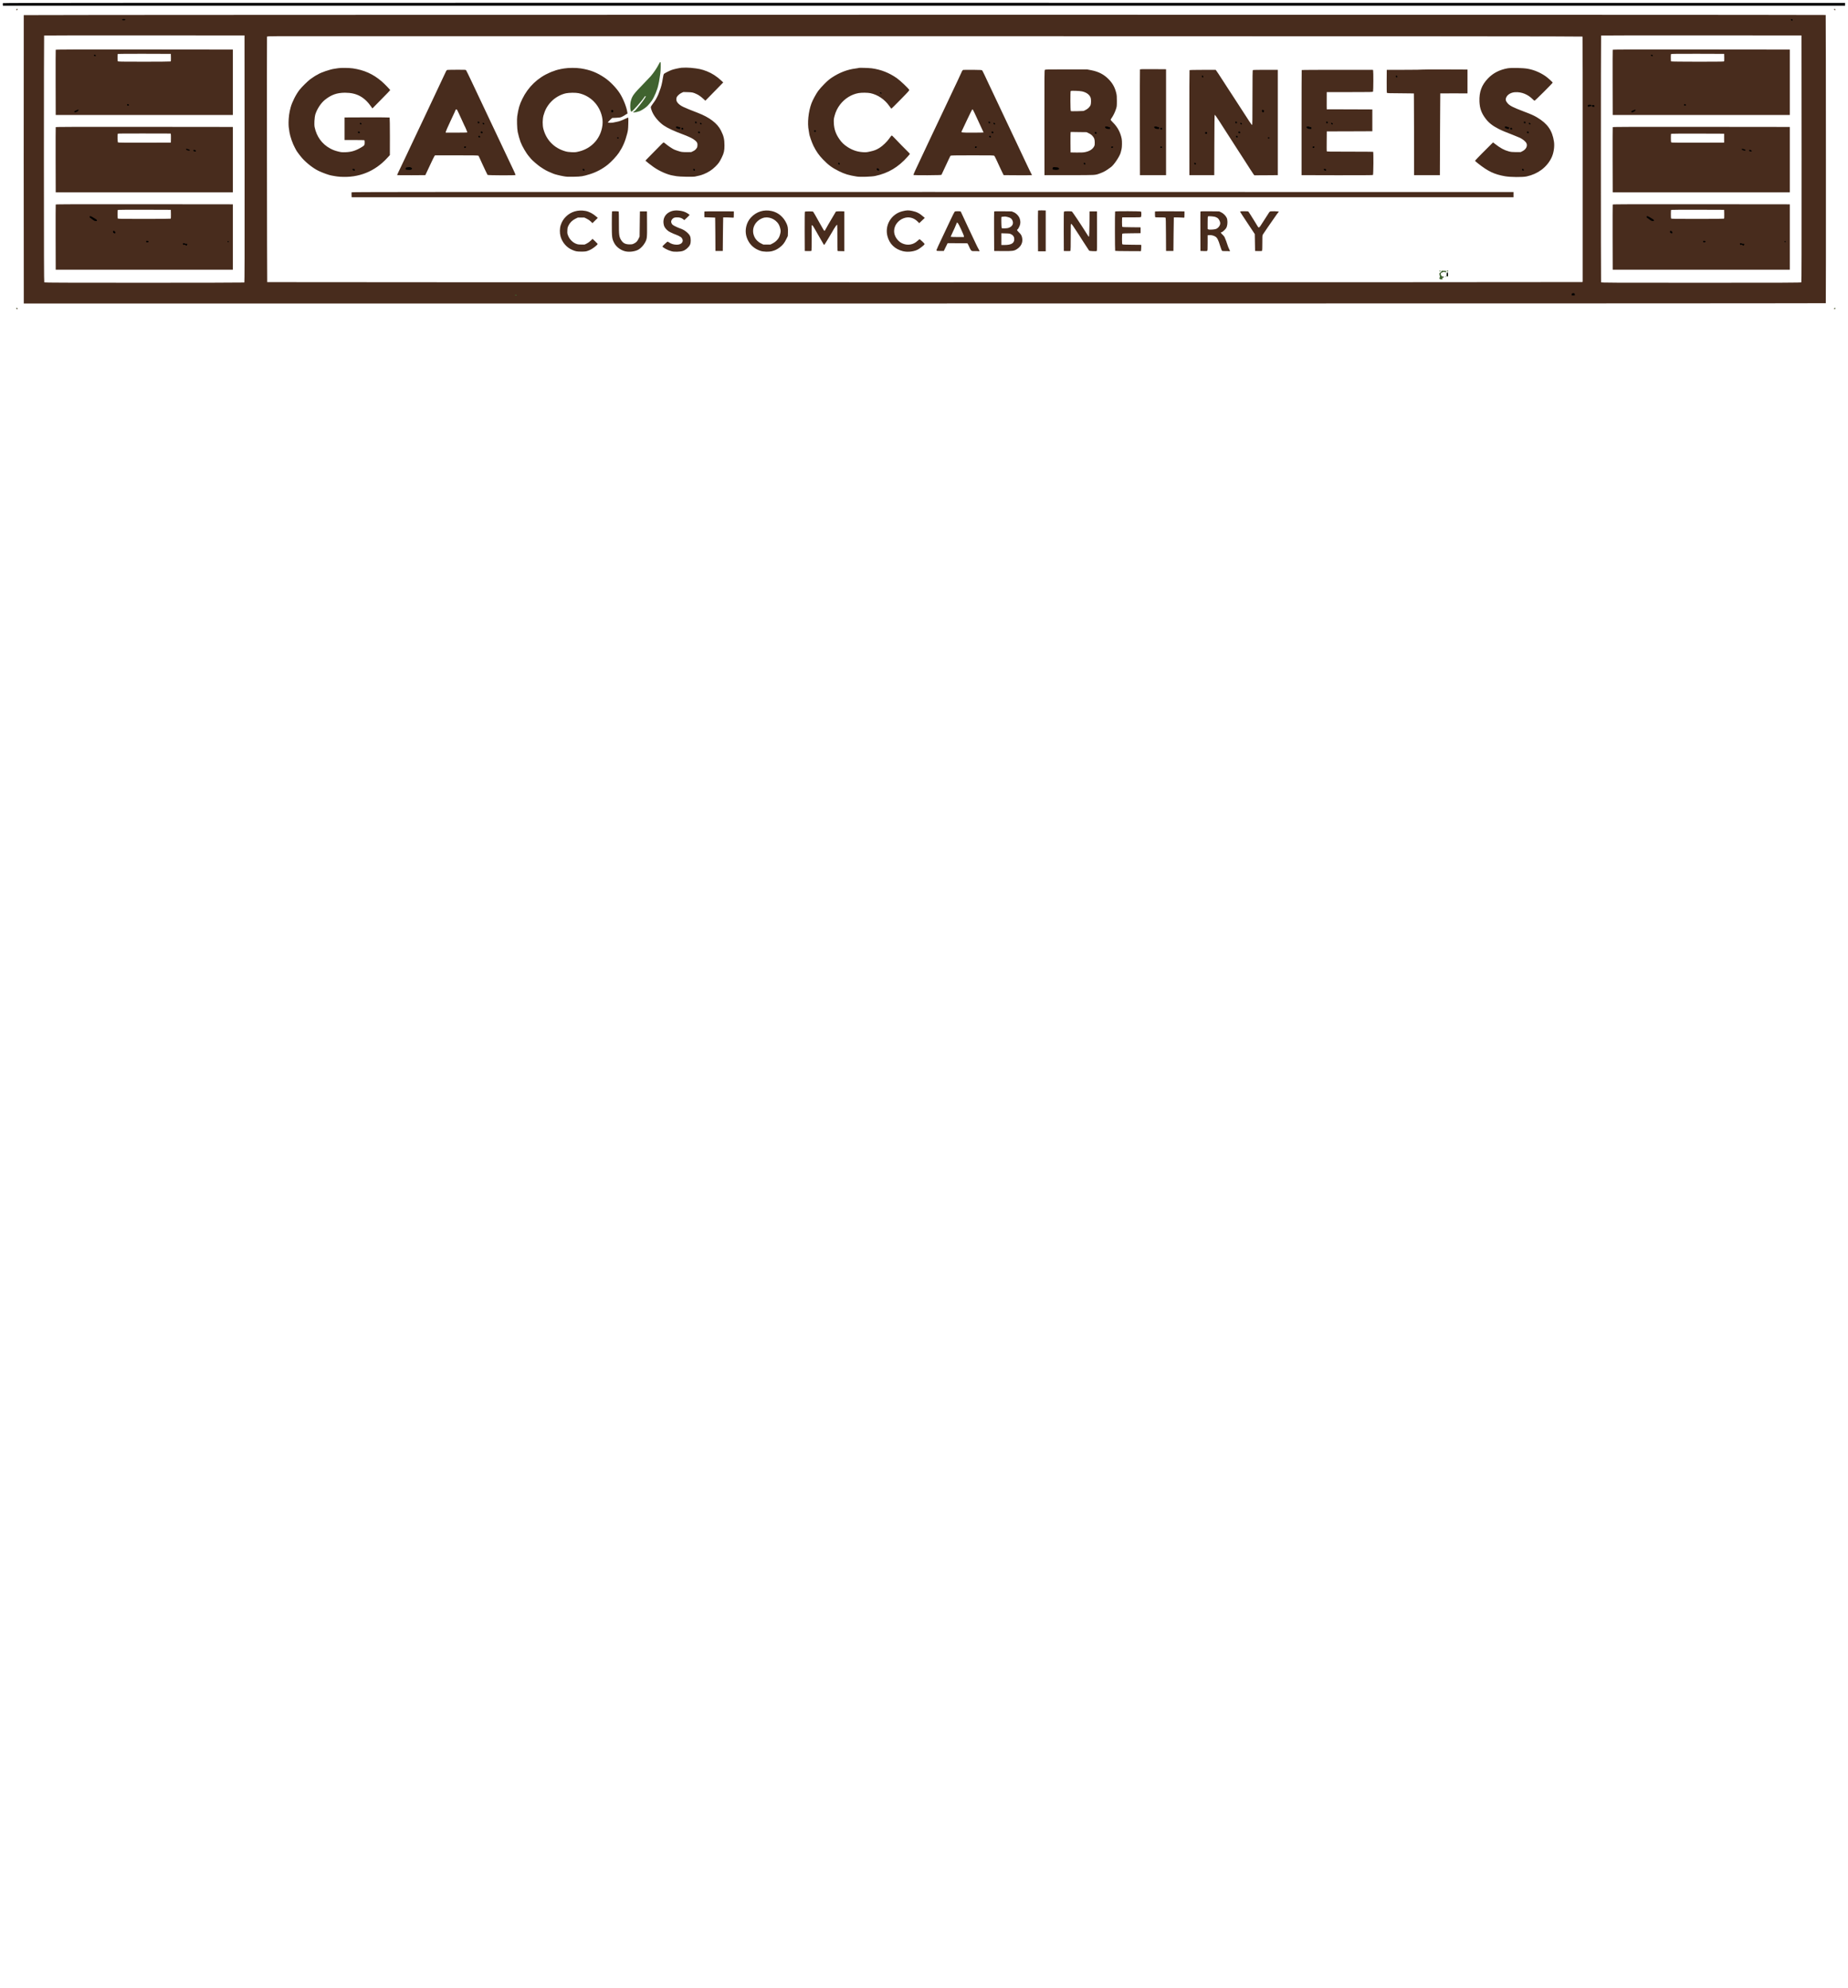<?xml version="1.0" standalone="no"?>
<!DOCTYPE svg PUBLIC "-//W3C//DTD SVG 1.1//EN"
 "http://www.w3.org/Graphics/SVG/1.1/DTD/svg11.dtd">
<!-- Created with svg_stack (http://github.com/astraw/svg_stack) -->
<svg xmlns:sodipodi="http://sodipodi.sourceforge.net/DTD/sodipodi-0.dtd" xmlns="http://www.w3.org/2000/svg" version="1.1" width="3010.0" height="3238.0">
  <rect width="100%" height="100%" fill="#808080" stroke="none"/>
  <defs/>
  <g id="id0:id0" transform="matrix(1.25,0,0,1.25,0.0,0.0)"><g transform="translate(0,2590.4) scale(0.04,-0.04)" fill="#482c1d" stroke="none">
<path d="M530 64470 l-20 -20 0 -4867 0 -4867 22 -23 21 -23 29607 0 c23626 0 29610 3 29623 13 16 11 17 308 17 4897 0 4584 -1 4886 -17 4897 -13 10 -5978 13 -29625 13 l-29608 0 -20 -20z m59217 -43 c1 -2 3 -2183 3 -4848 l1 -4844 -28 -5 c-45 -9 -59137 -5 -59150 3 -10 7 -13 987 -13 4848 l0 4840 19 7 c19 7 59161 6 59168 -1z"/>
<path d="M763 64282 c-11 -11 -13 -833 -10 -4713 2 -4165 4 -4701 17 -4709 8 -6 24 -8 35 -5 11 2 13222 5 29358 5 l29337 0 -2 4718 -3 4717 -29359 0 c-24294 0 -29362 -2 -29373 -13z m7173 -696 c12 -5 14 -603 12 -4008 l-3 -4003 -3239 -3 c-1782 -1 -3244 2 -3248 6 -5 5 -13 7680 -8 7985 0 10 9 21 19 25 22 8 6446 6 6467 -2z m50722 -1 c10 -3 12 -810 10 -4007 l-3 -4003 -3239 -3 c-1782 -1 -3244 2 -3248 6 -11 11 -11 7993 0 8004 4 4 158 9 342 10 556 5 6124 -2 6138 -7z m-7135 -26 c16 -9 17 -209 17 -3982 0 -3077 -3 -3976 -12 -3985 -19 -19 -42791 -17 -42807 2 -14 17 -16 7943 -1 7961 12 14 42775 18 42803 4z"/>
<path d="M1810 63160 c-13 -8 -15 -141 -18 -1076 -2 -785 1 -1070 9 -1080 17 -21 5781 -21 5798 0 15 18 14 2135 -1 2153 -12 15 -5764 18 -5788 3z m3735 -280 l0 -105 -839 -3 c-469 -1 -844 2 -849 7 -14 14 -20 153 -8 184 l11 27 842 -2 843 -3 0 -105z"/>
<path d="M1808 60639 c-17 -9 -18 -71 -18 -1077 0 -817 3 -1071 12 -1080 19 -19 5781 -17 5797 1 15 19 15 2135 0 2154 -10 11 -504 13 -2893 13 -1938 -1 -2887 -4 -2898 -11z m3730 -254 c9 -3 12 -38 12 -124 0 -105 -2 -121 -17 -128 -10 -4 -391 -6 -848 -3 l-830 5 -3 123 c-2 114 -1 123 17 130 21 7 1647 5 1669 -3z"/>
<path d="M1802 58118 c-17 -17 -17 -2139 0 -2156 17 -17 5779 -17 5796 0 17 17 17 2139 0 2156 -17 17 -5779 17 -5796 0z m3741 -218 c4 -3 6 -60 5 -126 l-3 -119 -845 0 -845 0 -7 104 c-4 57 -3 114 2 127 l9 24 813 2 c803 3 855 2 871 -12z"/>
<path d="M52530 63160 c-13 -8 -15 -141 -18 -1076 -2 -785 1 -1070 9 -1080 16 -20 5781 -21 5797 -1 15 18 16 2135 1 2153 -9 10 -552 13 -2892 13 -1776 0 -2888 -3 -2897 -9z m3615 -280 l0 -105 -835 -5 c-549 -3 -839 -2 -847 5 -17 14 -27 154 -14 188 l11 27 842 -2 843 -3 0 -105z"/>
<path d="M52528 60639 c-17 -9 -18 -71 -18 -1077 0 -817 3 -1071 12 -1080 18 -18 5781 -17 5796 1 15 18 16 2135 1 2154 -10 11 -514 13 -2893 13 -1938 -1 -2887 -4 -2898 -11z m3610 -254 c9 -3 12 -37 12 -124 0 -105 -2 -121 -17 -128 -10 -4 -391 -6 -848 -3 l-830 5 -5 29 c-3 15 -4 71 -2 123 3 81 6 95 22 101 20 8 1647 5 1668 -3z"/>
<path d="M52522 58118 c-17 -17 -17 -2139 0 -2156 17 -17 5779 -17 5796 0 17 17 17 2139 0 2156 -17 17 -5779 17 -5796 0z m3616 -213 c9 -3 12 -35 10 -127 l-3 -123 -843 -3 -842 -2 -9 22 c-10 27 -4 219 7 229 4 4 18 9 32 11 39 5 1633 -2 1648 -7z"/>
<path d="M22220 62573 c-73 -6 -239 -42 -323 -69 -80 -27 -258 -113 -287 -139 -11 -10 -20 -39 -24 -78 -7 -77 -32 -204 -53 -277 -9 -30 -21 -77 -28 -105 -7 -27 -23 -75 -35 -105 -12 -30 -28 -72 -36 -92 -36 -99 -97 -205 -178 -313 -36 -49 -69 -100 -73 -113 -3 -13 5 -53 17 -90 51 -153 139 -290 261 -408 165 -159 356 -261 784 -419 121 -45 281 -116 330 -147 109 -69 155 -161 120 -244 -51 -124 -209 -182 -415 -154 -227 31 -380 100 -579 263 -63 52 -76 59 -97 51 -36 -14 -596 -591 -592 -611 3 -16 205 -176 318 -251 170 -113 427 -222 585 -247 22 -3 78 -13 125 -22 61 -11 155 -16 340 -17 238 -1 262 1 355 23 173 42 347 123 480 222 190 141 348 388 390 607 31 159 11 420 -40 537 -80 183 -117 245 -196 333 -98 107 -276 234 -434 308 -94 44 -285 124 -297 124 -19 0 -255 97 -353 145 -140 69 -220 142 -230 209 -4 24 -4 58 0 74 10 45 67 105 137 143 l63 34 130 -1 c110 -1 142 -6 210 -28 109 -35 195 -87 286 -173 42 -40 83 -73 91 -73 17 0 608 589 608 605 0 14 -131 131 -220 197 -142 104 -307 184 -500 242 -143 43 -470 73 -640 59z"/>
<path d="M11034 62560 c-11 -4 -52 -11 -90 -15 -260 -25 -614 -175 -865 -366 -101 -76 -271 -248 -344 -345 -167 -223 -277 -477 -325 -749 -22 -126 -30 -488 -12 -565 6 -25 16 -76 23 -115 29 -167 138 -429 250 -601 61 -94 171 -227 251 -306 75 -72 261 -212 356 -267 147 -85 407 -188 522 -206 25 -3 81 -14 125 -22 59 -12 141 -17 310 -17 203 0 242 2 335 22 238 52 401 111 574 208 140 78 385 266 438 336 14 19 51 61 82 93 l56 58 0 626 0 626 -747 -3 c-412 -1 -752 -3 -756 -5 -8 -2 -10 -757 -3 -764 2 -2 145 -4 318 -3 244 0 317 -2 325 -12 5 -7 10 -35 11 -62 2 -44 -2 -52 -34 -81 -49 -45 -234 -139 -324 -165 -123 -36 -160 -41 -276 -41 -299 -1 -601 146 -774 376 -233 310 -271 661 -107 990 109 220 311 401 542 485 84 31 245 59 340 60 94 0 275 -30 359 -59 180 -63 345 -199 486 -400 24 -34 49 -61 56 -61 7 0 52 44 101 97 93 103 394 406 456 460 20 17 37 40 37 51 0 10 -16 34 -35 53 -19 19 -54 58 -78 87 -52 67 -253 237 -364 309 -241 158 -471 243 -773 288 -112 16 -410 20 -446 5z"/>
<path d="M18384 62550 c-614 -99 -1104 -447 -1368 -969 -90 -179 -134 -305 -161 -463 -9 -51 -18 -95 -21 -99 -7 -12 -8 -474 -1 -485 3 -6 13 -52 22 -104 33 -193 142 -457 261 -635 190 -284 452 -506 770 -651 131 -60 272 -107 369 -123 33 -6 96 -17 140 -25 122 -22 468 -15 600 13 377 79 672 231 924 475 138 132 193 196 267 309 151 228 268 541 294 787 12 116 13 350 1 368 -6 10 -28 3 -100 -33 -103 -52 -183 -82 -256 -97 -27 -5 -79 -16 -115 -24 -79 -18 -147 -21 -161 -7 -14 14 93 109 129 116 34 6 46 -1 32 -18 -22 -26 8 -45 39 -26 12 7 12 13 3 24 -18 22 -4 27 70 27 64 0 135 19 188 51 8 5 43 25 77 44 34 20 65 44 68 54 16 53 -68 327 -152 495 -171 340 -410 591 -755 789 -97 56 -294 134 -425 168 -213 55 -535 72 -739 39z m446 -839 c186 -39 316 -104 457 -229 260 -230 378 -577 304 -899 -67 -295 -249 -528 -518 -663 -270 -135 -550 -137 -828 -6 -263 125 -447 349 -527 643 -16 61 -21 109 -21 218 -1 122 2 152 25 230 64 222 177 389 360 531 204 159 498 227 748 175z"/>
<path d="M27968 62565 c-3 -4 -55 -13 -115 -21 -109 -14 -136 -20 -316 -75 -127 -39 -346 -149 -472 -238 -179 -127 -395 -358 -508 -548 -52 -85 -130 -253 -161 -344 -65 -194 -105 -517 -86 -699 28 -266 76 -439 178 -645 186 -376 460 -645 842 -829 165 -79 285 -119 455 -154 118 -23 151 -26 370 -25 205 0 255 3 340 21 347 72 602 197 870 424 97 82 295 291 295 311 0 8 -31 46 -68 83 -37 38 -172 177 -300 309 -196 202 -236 238 -250 229 -9 -6 -44 -48 -77 -94 -167 -232 -363 -370 -606 -426 -209 -48 -423 -22 -624 76 -270 130 -454 356 -531 649 -48 182 -31 368 51 570 32 77 41 92 124 204 132 177 347 315 566 363 272 59 531 5 767 -160 91 -63 155 -128 237 -239 39 -54 79 -101 88 -104 15 -6 104 81 403 397 63 66 134 135 157 153 71 54 73 49 -66 204 -147 165 -344 313 -561 422 -180 90 -332 138 -530 168 -108 16 -460 30 -472 18z"/>
<path d="M49118 62555 c-159 -30 -261 -65 -393 -135 -262 -140 -450 -374 -521 -650 l-26 -101 5 -192 c5 -209 15 -263 76 -393 146 -311 383 -491 917 -694 343 -131 448 -186 512 -269 67 -89 27 -205 -92 -266 l-60 -30 -160 1 c-132 0 -174 4 -231 21 -159 46 -291 120 -450 252 -27 22 -54 41 -60 41 -6 0 -147 -138 -315 -306 l-305 -305 50 -46 c27 -25 95 -79 152 -121 367 -273 658 -373 1128 -389 338 -11 556 41 808 194 284 171 471 475 491 798 22 343 -127 670 -397 872 -164 123 -295 192 -548 287 -376 141 -488 195 -561 268 -109 111 -84 229 65 305 62 32 83 37 157 41 209 10 379 -57 549 -215 36 -34 73 -63 83 -63 9 0 152 135 318 300 240 238 300 302 293 315 -19 33 -191 180 -278 238 -178 117 -355 188 -568 228 -150 27 -523 36 -639 14z"/>
<path d="M37122 62518 c-17 -17 -17 -3459 0 -3476 9 -9 120 -12 440 -12 l427 0 11 19 c15 28 14 3450 -1 3468 -16 18 -859 19 -877 1z"/>
<path d="M34495 62512 c-258 -1 -473 -6 -478 -11 -4 -4 -8 -783 -7 -1731 0 -1369 3 -1725 12 -1732 7 -5 375 -7 818 -5 l805 3 76 22 c293 84 487 217 662 452 47 64 128 232 153 319 30 102 42 281 25 386 -32 210 -136 412 -288 561 -40 40 -73 77 -73 83 0 6 18 38 40 70 56 82 115 211 141 311 32 120 31 352 -1 488 -42 177 -105 301 -221 431 -157 175 -350 281 -599 329 -123 24 -323 29 -1065 24z m760 -747 c119 -28 216 -98 253 -184 20 -47 22 -206 3 -241 -54 -98 -151 -163 -267 -180 -92 -13 -341 -13 -349 0 -8 14 -9 596 0 610 10 16 282 13 360 -5z m40 -1324 c132 -10 198 -36 266 -104 59 -59 79 -101 86 -187 8 -90 -9 -148 -58 -204 -93 -105 -204 -136 -491 -136 -136 0 -199 4 -204 11 -9 15 -6 601 4 611 16 15 238 20 397 9z"/>
<path d="M41595 62510 c-11 -5 -197 -9 -412 -9 -307 -1 -393 -4 -393 -13 -1 -7 -2 -399 -3 -870 -1 -606 -5 -860 -13 -868 -11 -11 -24 5 -129 170 -63 98 -161 249 -250 385 -73 111 -181 277 -270 415 -26 41 -76 118 -110 170 -34 52 -93 142 -130 200 -38 58 -92 141 -120 185 -29 44 -73 113 -99 152 l-45 73 -437 2 c-240 2 -440 1 -445 -3 -5 -3 -9 -729 -9 -1729 0 -1384 2 -1725 12 -1732 7 -4 194 -8 416 -8 326 0 404 3 408 13 3 8 6 439 7 960 1 667 5 949 13 957 8 8 34 -25 95 -120 46 -72 126 -195 176 -273 51 -78 101 -155 112 -172 10 -16 43 -68 74 -115 30 -47 92 -143 137 -215 128 -199 210 -327 309 -480 50 -77 144 -223 210 -325 65 -102 128 -195 139 -207 l21 -23 384 0 c310 0 387 3 396 13 8 10 11 479 11 1730 0 1543 -2 1717 -16 1731 -8 9 -16 16 -17 15 -1 0 -11 -4 -22 -9z"/>
<path d="M47729 62516 c-2 -2 -580 -7 -1284 -10 -704 -4 -1282 -10 -1285 -12 -3 -3 -6 -171 -8 -372 -1 -279 1 -373 10 -391 l13 -24 424 2 c310 1 427 -1 437 -10 12 -10 14 -209 14 -1332 0 -1062 2 -1322 12 -1329 7 -4 200 -8 429 -8 343 0 419 2 428 14 9 10 11 349 10 1324 -1 720 2 1315 6 1321 5 9 123 11 442 11 353 -1 437 1 444 12 13 19 11 765 -1 789 -8 14 -21 19 -49 19 -21 0 -40 -2 -42 -4z"/>
<path d="M43528 62503 l-1148 -3 0 -1698 c0 -933 -3 -1706 -6 -1718 -3 -13 1 -28 11 -38 15 -15 112 -16 1178 -16 639 0 1168 4 1175 9 11 7 14 82 12 397 0 213 -3 390 -5 392 -2 2 -343 5 -757 6 l-753 1 0 310 0 310 60 8 c33 4 367 6 742 5 l682 -3 5 20 c8 27 7 684 0 712 l-6 22 -447 -5 c-245 -2 -579 -1 -741 3 l-295 8 -3 249 c-1 167 1 253 8 260 8 8 242 11 758 11 l747 0 0 380 0 380 -35 0 c-19 0 -551 -1 -1182 -2z"/>
<path d="M14510 62433 c-29 -61 -302 -638 -540 -1143 -48 -102 -205 -435 -350 -740 -417 -882 -426 -901 -557 -1180 -69 -146 -129 -269 -134 -275 -15 -15 -10 -52 7 -59 26 -10 890 -7 917 3 14 6 28 20 32 32 12 38 274 592 285 603 8 8 226 12 694 14 640 2 685 1 703 -15 11 -10 51 -85 88 -168 37 -82 88 -193 113 -245 24 -52 53 -115 64 -140 11 -25 29 -55 40 -67 l21 -23 456 0 c251 0 462 4 469 9 10 6 -8 52 -76 192 -50 101 -161 335 -247 519 -318 675 -857 1816 -1073 2270 -27 58 -84 179 -127 270 -42 91 -83 175 -91 188 l-14 22 -324 0 -323 0 -33 -67z m520 -1588 c182 -395 172 -372 158 -381 -13 -8 -635 -7 -648 1 -4 3 63 157 149 343 87 185 161 346 165 356 6 17 9 18 20 5 8 -8 78 -153 156 -324z"/>
<path d="M31336 62475 c-9 -13 -25 -46 -35 -72 -11 -26 -64 -142 -119 -258 -106 -224 -364 -769 -572 -1210 -156 -331 -605 -1281 -728 -1540 -49 -104 -104 -219 -121 -254 -39 -82 -39 -97 0 -105 44 -9 892 -7 905 2 11 6 49 84 237 487 33 72 67 138 75 147 13 16 66 17 696 17 528 1 686 -2 699 -12 9 -6 79 -149 157 -317 77 -168 148 -311 157 -317 13 -10 123 -13 469 -13 249 0 459 3 468 6 21 8 20 26 -3 55 -10 13 -69 132 -131 264 -62 132 -193 409 -290 615 -270 570 -853 1804 -1028 2175 -85 182 -160 336 -165 343 -7 9 -86 12 -332 12 l-323 0 -16 -25z m509 -1645 c80 -173 148 -325 151 -337 4 -14 0 -24 -13 -31 -20 -11 -624 -5 -634 6 -4 4 48 124 115 267 68 143 141 300 164 349 37 78 44 88 57 75 8 -8 80 -156 160 -329z"/>
<path d="M11442 58518 c-16 -16 -16 -180 0 -196 18 -18 37858 -18 37876 0 7 7 12 44 12 98 0 54 -5 91 -12 98 -18 18 -37858 18 -37876 0z"/>
<path d="M18880 57927 c-3 -3 -45 -12 -94 -21 -242 -42 -452 -223 -533 -459 -25 -74 -28 -95 -28 -212 1 -145 14 -203 71 -315 67 -132 169 -232 309 -302 106 -54 174 -68 330 -68 202 0 273 25 444 153 134 102 134 99 26 207 -49 50 -94 90 -99 90 -5 0 -39 -29 -75 -64 -37 -35 -91 -76 -121 -92 -52 -27 -62 -29 -175 -29 -114 0 -123 2 -185 31 -90 43 -159 109 -204 193 -46 88 -57 145 -46 244 17 144 109 268 250 336 l75 36 105 0 c97 0 110 -3 173 -32 43 -20 92 -55 133 -95 l65 -62 97 97 97 97 -45 45 c-97 98 -266 187 -395 206 -95 15 -170 21 -175 16z"/>
<path d="M21955 57920 c-16 -5 -52 -14 -79 -21 -70 -18 -175 -91 -215 -148 -78 -115 -90 -253 -32 -376 44 -96 103 -148 234 -210 62 -29 130 -58 152 -65 70 -22 151 -68 179 -100 29 -35 36 -103 14 -132 -32 -41 -81 -58 -164 -58 -97 0 -165 19 -234 65 -29 19 -60 35 -69 35 -9 0 -54 -38 -100 -84 -63 -63 -82 -88 -77 -102 3 -11 32 -35 64 -55 153 -98 256 -126 445 -123 l128 3 82 39 c109 53 195 140 221 225 27 86 19 205 -18 280 -45 94 -162 181 -325 244 -242 92 -302 145 -271 238 34 104 205 124 343 39 31 -19 64 -34 71 -32 8 2 53 40 100 86 72 69 85 86 76 101 -11 21 -102 77 -177 109 -85 36 -285 61 -348 42z"/>
<path d="M24850 57910 c-186 -40 -304 -110 -428 -255 -96 -111 -160 -309 -149 -455 24 -297 216 -541 493 -625 110 -34 316 -36 420 -4 194 59 344 190 442 386 52 103 67 184 59 327 -6 93 -11 119 -39 180 -118 262 -296 404 -566 450 -111 19 -124 19 -232 -4z m257 -271 c165 -55 287 -207 301 -373 5 -64 -10 -145 -39 -214 -27 -62 -132 -168 -204 -206 l-60 -31 -125 0 -125 0 -60 31 c-64 34 -170 136 -199 192 -9 18 -25 67 -36 108 -23 92 -15 163 29 258 52 112 119 176 240 227 84 36 187 39 278 8z"/>
<path d="M29455 57910 c-112 -23 -162 -41 -244 -87 -85 -47 -208 -170 -253 -253 -189 -342 -62 -764 282 -944 114 -59 185 -76 339 -78 151 -2 214 12 328 71 83 44 216 151 228 185 8 25 6 31 -20 53 -17 14 -61 52 -98 85 l-69 61 -66 -66 c-37 -36 -92 -78 -122 -93 -51 -27 -63 -29 -175 -29 -114 0 -123 2 -186 31 -144 69 -259 239 -259 385 0 111 73 257 167 331 179 142 411 130 572 -29 35 -35 64 -63 65 -63 1 0 28 25 60 55 31 30 73 67 92 81 36 28 44 58 22 86 -18 22 -166 132 -205 151 -141 73 -313 98 -458 67z"/>
<path d="M33806 57914 c-14 -14 -16 -89 -16 -678 0 -501 3 -665 12 -674 18 -18 262 -17 277 2 15 18 15 1334 -1 1353 -17 21 -251 18 -272 -3z"/>
<path d="M19923 57882 c-10 -11 -13 -93 -13 -400 0 -344 3 -397 20 -473 27 -123 74 -211 158 -295 122 -122 236 -167 422 -167 97 0 128 5 197 27 138 45 252 146 326 288 63 124 68 164 65 625 l-3 408 -127 0 c-69 0 -129 -3 -132 -6 -3 -3 -7 -181 -9 -395 -4 -435 -8 -466 -73 -560 -25 -37 -51 -60 -94 -83 -51 -28 -68 -31 -147 -33 -127 -2 -204 36 -264 131 -61 95 -63 109 -69 546 l-5 400 -119 0 c-86 0 -123 -4 -133 -13z"/>
<path d="M22935 57889 c-6 -9 -8 -220 -2 -225 3 -3 78 -5 167 -5 112 1 166 -2 176 -10 12 -10 14 -93 14 -540 -1 -291 1 -532 4 -537 2 -4 62 -8 131 -7 98 1 129 5 135 16 5 8 10 250 10 538 0 288 3 527 6 532 9 14 281 11 305 -3 35 -22 49 11 49 116 0 50 -3 100 -6 111 l-5 20 -490 0 c-270 0 -492 -2 -494 -6z"/>
<path d="M26203 57882 c-10 -11 -13 -135 -13 -648 0 -401 4 -642 10 -654 9 -16 22 -18 129 -17 66 1 122 5 125 8 3 3 6 184 6 402 1 218 5 399 9 402 10 5 41 -42 118 -180 28 -49 83 -148 123 -220 94 -167 130 -225 141 -225 4 0 41 55 80 123 259 440 308 519 320 512 4 -3 8 -186 8 -407 1 -221 3 -403 6 -406 3 -3 49 -6 103 -6 53 -1 104 -5 113 -9 11 -5 22 -2 33 8 15 15 16 74 14 670 -2 359 -5 655 -8 658 -3 2 -71 2 -152 -1 l-147 -4 -107 -182 c-58 -99 -140 -239 -182 -309 -61 -104 -77 -126 -87 -115 -7 7 -48 76 -91 153 -206 371 -255 455 -267 456 -7 1 -70 2 -141 3 -95 1 -133 -2 -143 -12z"/>
<path d="M31099 57893 c-18 -5 -3 27 -350 -710 -157 -332 -278 -600 -275 -609 5 -12 28 -14 133 -13 71 1 134 4 142 7 7 3 39 60 71 127 32 67 65 125 75 128 9 4 146 7 304 7 264 0 289 -1 304 -18 18 -19 97 -183 97 -200 0 -6 11 -19 25 -30 23 -18 40 -20 160 -19 157 1 161 4 114 80 -27 44 -311 640 -517 1082 -35 77 -73 148 -84 158 -16 13 -37 17 -102 16 -44 -1 -88 -3 -97 -6z m196 -616 c48 -103 85 -195 83 -204 -3 -16 -23 -18 -186 -21 -155 -3 -183 -1 -188 12 -5 13 153 369 179 404 6 7 14 9 18 5 4 -4 46 -92 94 -196z"/>
<path d="M32374 57891 c-10 -10 -4 -1310 7 -1316 5 -4 144 -7 307 -6 319 0 350 4 434 54 74 44 155 135 178 200 26 74 26 169 0 250 -17 52 -31 71 -87 123 l-66 62 26 34 c41 53 79 147 84 209 6 66 -24 170 -67 234 -49 71 -139 130 -230 150 -36 8 -578 13 -586 6z m451 -216 c105 -25 150 -75 150 -165 0 -70 -20 -103 -86 -140 -36 -20 -62 -25 -137 -28 -64 -3 -97 -1 -107 8 -12 10 -15 42 -15 164 0 105 4 156 12 164 16 16 109 15 183 -3z m80 -546 c51 -14 110 -75 119 -123 17 -90 -35 -167 -129 -192 -84 -22 -230 -30 -250 -14 -20 17 -22 318 -2 339 14 15 195 8 262 -10z"/>
<path d="M34643 57888 c-13 -20 -17 -1283 -4 -1307 10 -19 19 -20 129 -17 64 2 120 4 125 5 4 0 7 192 7 425 0 267 4 427 10 431 5 3 45 -49 89 -117 123 -191 210 -327 259 -403 25 -38 71 -109 102 -156 32 -47 65 -99 74 -117 33 -63 51 -72 138 -68 42 2 94 0 115 -4 24 -6 42 -5 50 2 11 8 13 141 11 672 l-3 661 -122 1 c-67 1 -127 -3 -135 -7 -10 -7 -14 -88 -18 -389 -3 -213 -9 -381 -14 -383 -9 -2 -81 103 -287 420 -64 98 -141 217 -173 266 -31 48 -62 87 -69 87 -7 0 -71 3 -144 6 -101 4 -133 2 -140 -8z"/>
<path d="M36304 57891 c-2 -2 -4 -301 -4 -663 l0 -658 68 0 c493 -2 724 -5 757 -11 27 -5 44 -4 51 4 16 16 24 225 10 235 -6 4 -146 9 -311 12 l-300 5 -3 154 c-1 85 1 158 6 163 5 5 141 11 303 13 l294 4 0 113 0 113 -300 1 -300 2 -5 38 c-3 22 -3 86 0 144 l5 105 304 0 304 0 6 20 c4 11 4 62 1 114 l-5 95 -438 0 c-241 1 -440 -1 -443 -3z"/>
<path d="M37613 57886 c-4 -6 -6 -124 -3 -213 0 -10 41 -13 170 -13 157 0 170 -1 180 -19 6 -13 10 -202 10 -545 0 -289 3 -526 8 -526 113 -4 254 -1 260 4 4 4 9 249 12 544 l5 537 140 3 c98 2 147 -1 164 -10 38 -20 51 9 51 116 0 50 -3 100 -6 111 l-5 20 -490 0 c-270 0 -493 -4 -496 -9z"/>
<path d="M39095 57892 c-8 -8 -6 -1322 3 -1322 107 -5 245 -3 249 4 3 4 5 116 4 248 -2 172 1 243 10 254 15 18 63 18 133 0 72 -19 88 -28 128 -75 44 -51 59 -91 139 -349 12 -40 29 -77 38 -81 27 -15 280 -9 285 6 3 7 -10 42 -29 78 -19 36 -35 71 -35 78 0 22 -107 304 -129 340 -11 19 -39 47 -62 63 -36 25 -39 30 -24 39 53 31 125 101 147 142 39 71 61 167 55 235 -12 133 -109 263 -235 313 l-66 27 -303 2 c-166 2 -305 1 -308 -2z m476 -212 c83 -25 104 -41 134 -100 58 -115 3 -235 -124 -270 -51 -14 -204 -13 -219 2 -8 8 -12 64 -12 188 0 124 4 180 12 188 19 19 138 14 209 -8z"/>
<path d="M40376 57885 c-2 -5 1 -19 7 -30 13 -27 232 -360 370 -565 l112 -165 1 -272 c1 -149 4 -275 7 -281 6 -9 218 -14 249 -6 15 5 17 31 20 272 l3 267 159 230 c88 127 174 250 191 275 17 25 61 89 99 142 37 54 71 100 77 103 5 4 9 14 9 24 0 16 -13 18 -141 19 -78 0 -152 -3 -165 -8 -25 -10 -37 -26 -133 -175 -136 -211 -188 -292 -204 -317 -29 -46 -7 -74 -236 295 -68 108 -128 198 -135 198 -63 7 -287 2 -290 -6z"/>
</g>
</g>
  <g id="id1:id1" transform="matrix(1.25,0,0,1.25,0.0,0.0)"><g transform="translate(0,2590.4) scale(0.04,-0.04)" fill="#000000" stroke="none">
<path d="M82 64678 c-16 -16 -16 -100 0 -116 18 -18 60018 -18 60036 0 16 16 16 100 0 116 -18 18 -60018 18 -60036 0z"/>
<path d="M3987 64133 c-4 -3 -7 -12 -7 -20 0 -9 15 -13 50 -13 43 0 50 3 50 20 0 17 -7 20 -43 20 -24 0 -47 -3 -50 -7z"/>
<path d="M58340 64126 c0 -19 29 -48 43 -43 6 2 11 14 11 28 1 19 -5 25 -27 27 -19 2 -27 -1 -27 -12z"/>
<path d="M3062 62958 c4 -31 58 -40 58 -10 0 12 -9 22 -22 26 -36 9 -40 7 -36 -16z"/>
<path d="M53782 62958 c4 -31 58 -40 58 -10 0 12 -9 22 -22 26 -36 9 -40 7 -36 -16z"/>
<path d="M39154 62286 c-9 -24 3 -46 26 -46 17 0 21 5 18 27 -3 31 -34 44 -44 19z"/>
<path d="M45474 62286 c-9 -24 3 -46 26 -46 17 0 21 5 18 27 -3 31 -34 44 -44 19z"/>
<path d="M28665 61740 c-9 -14 -6 -17 29 -26 24 -6 27 -4 24 12 -4 21 -42 31 -53 14z"/>
<path d="M4147 61364 c-4 -4 -7 -16 -7 -26 0 -13 8 -18 31 -18 26 0 30 3 27 23 -3 22 -36 36 -51 21z"/>
<path d="M54867 61364 c-4 -4 -7 -16 -7 -26 0 -13 8 -18 31 -18 26 0 30 3 27 23 -3 22 -36 36 -51 21z"/>
<path d="M51732 61338 c-31 -31 2 -73 39 -50 10 7 27 12 37 12 27 0 44 20 31 37 -14 16 -91 17 -107 1z"/>
<path d="M51863 61329 c-21 -21 3 -49 43 -49 33 0 35 2 32 28 -2 22 -9 28 -33 30 -17 2 -35 -2 -42 -9z"/>
<path d="M2505 61175 c-16 -7 -42 -18 -57 -24 -35 -14 -39 -51 -5 -51 38 1 112 44 115 68 4 25 -9 27 -53 7z"/>
<path d="M53225 61175 c-16 -7 -42 -18 -57 -24 -35 -14 -39 -51 -5 -51 38 1 112 44 115 68 4 25 -9 27 -53 7z"/>
<path d="M19914 61166 c-3 -8 -4 -25 -2 -38 2 -18 9 -23 33 -23 28 0 30 3 30 35 0 31 -3 35 -28 38 -17 2 -29 -2 -33 -12z"/>
<path d="M41112 61143 c3 -35 5 -38 33 -38 28 0 30 3 30 35 0 32 -3 35 -33 38 l-33 3 3 -38z"/>
<path d="M15562 60773 c2 -22 8 -28 28 -28 20 0 25 5 25 25 0 20 -6 26 -28 28 -26 3 -28 1 -25 -25z"/>
<path d="M22642 60773 c2 -22 8 -28 28 -28 20 0 25 5 25 25 0 20 -6 26 -28 28 -26 3 -28 1 -25 -25z"/>
<path d="M32202 60773 c2 -22 8 -28 28 -28 20 0 25 5 25 25 0 20 -6 26 -28 28 -26 3 -28 1 -25 -25z"/>
<path d="M40242 60773 c2 -22 8 -28 28 -28 20 0 25 5 25 25 0 20 -6 26 -28 28 -26 3 -28 1 -25 -25z"/>
<path d="M43202 60773 c2 -22 8 -28 28 -28 20 0 25 5 25 25 0 20 -6 26 -28 28 -26 3 -28 1 -25 -25z"/>
<path d="M49642 60773 c2 -22 8 -28 28 -28 20 0 25 5 25 25 0 20 -6 26 -28 28 -26 3 -28 1 -25 -25z"/>
<path d="M11724 60745 c-8 -19 1 -31 26 -38 29 -7 39 22 15 39 -24 18 -34 18 -41 -1z"/>
<path d="M15722 60739 c4 -29 46 -45 55 -22 4 9 -1 21 -12 29 -28 21 -47 17 -43 -7z"/>
<path d="M22802 60739 c4 -29 46 -45 55 -22 4 9 -1 21 -12 29 -28 21 -47 17 -43 -7z"/>
<path d="M32362 60739 c4 -29 46 -45 55 -22 4 9 -1 21 -12 29 -28 21 -47 17 -43 -7z"/>
<path d="M40402 60739 c4 -29 46 -45 55 -22 4 9 -1 21 -12 29 -28 21 -47 17 -43 -7z"/>
<path d="M43362 60739 c4 -29 46 -45 55 -22 4 9 -1 21 -12 29 -28 21 -47 17 -43 -7z"/>
<path d="M49802 60739 c4 -29 46 -45 55 -22 4 9 -1 21 -12 29 -28 21 -47 17 -43 -7z"/>
<path d="M22022 60613 c2 -21 9 -29 28 -31 14 -2 29 -8 35 -13 5 -5 24 -9 42 -9 30 0 33 3 33 30 0 27 -3 30 -29 30 -17 0 -33 5 -36 10 -3 6 -22 10 -41 10 -33 0 -35 -2 -32 -27z"/>
<path d="M36000 60616 c0 -32 47 -56 112 -56 l48 0 0 30 c0 27 -3 30 -29 30 -17 0 -33 5 -36 10 -3 6 -26 10 -51 10 -40 0 -44 -2 -44 -24z"/>
<path d="M37600 60616 c0 -32 47 -56 112 -56 l48 0 0 30 c0 27 -3 30 -29 30 -17 0 -33 5 -36 10 -3 6 -26 10 -51 10 -40 0 -44 -2 -44 -24z"/>
<path d="M42567 60633 c-31 -30 30 -73 104 -73 l49 0 0 30 c0 27 -3 30 -29 30 -17 0 -33 5 -36 10 -7 11 -78 14 -88 3z"/>
<path d="M49022 60613 c2 -21 9 -29 28 -31 14 -2 29 -8 35 -13 5 -5 24 -9 42 -9 30 0 33 3 33 30 0 27 -3 30 -29 30 -17 0 -33 5 -36 10 -3 6 -22 10 -41 10 -33 0 -35 -2 -32 -27z"/>
<path d="M22207 60594 c-4 -4 -7 -18 -7 -31 0 -19 5 -23 31 -23 27 0 30 3 27 28 -3 26 -34 43 -51 26z"/>
<path d="M37800 60571 c0 -28 3 -31 31 -31 27 0 30 3 27 28 -2 21 -9 28 -30 30 -25 3 -28 0 -28 -27z"/>
<path d="M49207 60594 c-4 -4 -7 -18 -7 -31 0 -19 5 -23 31 -23 27 0 30 3 27 28 -3 26 -34 43 -51 26z"/>
<path d="M26524 60506 c-10 -26 4 -48 28 -44 17 2 23 10 23 28 0 18 -6 26 -23 28 -13 2 -25 -3 -28 -12z"/>
<path d="M11664 60465 c-10 -25 4 -45 31 -45 20 0 25 5 25 24 0 34 -45 50 -56 21z"/>
<path d="M15664 60465 c-10 -25 4 -45 31 -45 20 0 25 5 25 24 0 34 -45 50 -56 21z"/>
<path d="M22744 60465 c-10 -25 4 -45 31 -45 20 0 25 5 25 24 0 34 -45 50 -56 21z"/>
<path d="M32304 60465 c-10 -25 4 -45 31 -45 20 0 25 5 25 24 0 34 -45 50 -56 21z"/>
<path d="M40344 60465 c-10 -25 4 -45 31 -45 20 0 25 5 25 24 0 34 -45 50 -56 21z"/>
<path d="M49744 60465 c-10 -25 4 -45 31 -45 20 0 25 5 25 24 0 34 -45 50 -56 21z"/>
<path d="M35662 60433 c2 -22 9 -29 31 -31 24 -3 27 0 27 27 0 28 -3 31 -31 31 -27 0 -30 -3 -27 -27z"/>
<path d="M39260 60430 c0 -27 3 -30 30 -30 27 0 30 3 30 30 0 27 -3 30 -30 30 -27 0 -30 -3 -30 -30z"/>
<path d="M15584 60326 c-8 -21 13 -46 38 -46 30 0 21 54 -10 58 -13 2 -25 -3 -28 -12z"/>
<path d="M32224 60326 c-8 -21 13 -46 38 -46 30 0 21 54 -10 58 -13 2 -25 -3 -28 -12z"/>
<path d="M40264 60326 c-8 -21 13 -46 38 -46 30 0 21 54 -10 58 -13 2 -25 -3 -28 -12z"/>
<path d="M20104 60275 c-8 -20 -4 -24 27 -27 18 -2 24 2 24 17 0 25 -42 34 -51 10z"/>
<path d="M41304 60275 c-8 -20 -4 -24 27 -27 18 -2 24 2 24 17 0 25 -42 34 -51 10z"/>
<path d="M15120 59964 c0 -22 4 -25 28 -22 19 2 28 9 30 26 3 19 -1 22 -27 22 -27 0 -31 -4 -31 -26z"/>
<path d="M31760 59964 c0 -22 4 -25 28 -22 19 2 28 9 30 26 3 19 -1 22 -27 22 -27 0 -31 -4 -31 -26z"/>
<path d="M36200 59964 c0 -22 4 -25 28 -22 19 2 28 9 30 26 3 19 -1 22 -27 22 -27 0 -31 -4 -31 -26z"/>
<path d="M37800 59965 c0 -23 4 -26 28 -23 19 2 27 9 27 23 0 14 -8 21 -27 23 -24 3 -28 0 -28 -23z"/>
<path d="M42760 59964 c0 -22 4 -25 28 -22 19 2 28 9 30 26 3 19 -1 22 -27 22 -27 0 -31 -4 -31 -26z"/>
<path d="M6066 59912 c-22 -21 11 -45 78 -57 29 -6 36 -4 36 8 0 9 -4 19 -10 22 -19 12 -99 33 -104 27z"/>
<path d="M56746 59912 c-22 -21 11 -45 78 -57 29 -6 36 -4 36 8 0 9 -4 19 -10 22 -19 12 -99 33 -104 27z"/>
<path d="M6300 59861 c0 -23 4 -26 48 -36 28 -6 32 -4 32 14 0 22 -27 41 -59 41 -14 0 -21 -6 -21 -19z"/>
<path d="M56980 59861 c0 -23 4 -26 48 -36 28 -6 32 -4 32 14 0 22 -27 41 -59 41 -14 0 -21 -6 -21 -19z"/>
<path d="M27304 59445 c-7 -18 13 -45 33 -45 19 0 28 27 13 45 -16 19 -39 19 -46 0z"/>
<path d="M35304 59445 c-7 -18 13 -45 33 -45 19 0 28 27 13 45 -16 19 -39 19 -46 0z"/>
<path d="M38904 59445 c-7 -18 13 -45 33 -45 19 0 28 27 13 45 -16 19 -39 19 -46 0z"/>
<path d="M13270 59311 c-37 -5 -46 -10 -54 -34 -13 -36 2 -46 64 -48 25 0 55 -2 67 -5 12 -2 25 1 28 6 3 6 15 10 26 10 25 0 27 48 2 56 -10 3 -26 10 -35 15 -19 10 -26 10 -98 0z"/>
<path d="M34294 59286 c-10 -24 -10 -34 -1 -43 13 -13 152 -22 163 -10 4 4 16 7 26 7 15 0 19 6 16 27 -4 32 -33 43 -127 47 l-63 2 -14 -30z"/>
<path d="M28567 59273 c-16 -16 -6 -50 18 -61 40 -18 55 -15 55 12 0 35 -53 70 -73 49z"/>
<path d="M11480 59242 c0 -19 37 -42 66 -42 11 0 14 8 12 28 -3 23 -8 27 -40 30 -32 3 -38 0 -38 -16z"/>
<path d="M18980 59243 c0 -24 19 -43 43 -43 14 0 18 6 15 28 -2 21 -9 28 -30 30 -22 3 -28 -1 -28 -15z"/>
<path d="M22580 59243 c0 -24 19 -43 43 -43 14 0 18 6 15 28 -2 21 -9 28 -30 30 -22 3 -28 -1 -28 -15z"/>
<path d="M43120 59242 c0 -19 37 -42 66 -42 11 0 14 8 12 28 -3 23 -8 27 -40 30 -32 3 -38 0 -38 -16z"/>
<path d="M49580 59243 c0 -11 5 -24 12 -31 7 -7 20 -12 31 -12 14 0 18 6 15 28 -2 21 -9 28 -30 30 -22 3 -28 -1 -28 -15z"/>
<path d="M2920 57695 c0 -15 7 -28 18 -32 9 -3 37 -22 62 -42 63 -51 85 -61 126 -61 31 0 35 3 32 22 -2 12 -12 27 -23 33 -11 6 -39 23 -63 38 -116 75 -152 85 -152 42z"/>
<path d="M53640 57695 c0 -15 7 -28 18 -32 9 -3 37 -22 62 -42 63 -51 85 -61 126 -61 31 0 35 3 32 22 -2 12 -12 27 -23 33 -11 6 -39 23 -63 38 -116 75 -152 85 -152 42z"/>
<path d="M3680 57214 c0 -31 25 -53 58 -54 17 0 22 6 22 23 0 29 -29 57 -58 57 -17 0 -22 -6 -22 -26z"/>
<path d="M54400 57214 c0 -31 25 -53 58 -54 17 0 22 6 22 23 0 29 -29 57 -58 57 -17 0 -22 -6 -22 -26z"/>
<path d="M4764 56906 c-11 -30 2 -42 40 -38 27 3 36 9 36 23 0 10 -6 19 -12 19 -7 0 -23 3 -35 6 -16 4 -25 1 -29 -10z"/>
<path d="M55484 56906 c-11 -30 2 -42 40 -38 27 3 36 9 36 23 0 10 -6 19 -12 19 -7 0 -23 3 -35 6 -16 4 -25 1 -29 -10z"/>
<path d="M7414 56894 c3 -9 6 -18 6 -20 0 -2 7 -4 15 -4 8 0 15 9 15 20 0 14 -7 20 -21 20 -15 0 -19 -4 -15 -16z"/>
<path d="M58134 56894 c3 -9 6 -18 6 -20 0 -2 7 -4 15 -4 8 0 15 9 15 20 0 14 -7 20 -21 20 -15 0 -19 -4 -15 -16z"/>
<path d="M5960 56815 c0 -30 20 -41 49 -26 17 9 22 8 31 -9 17 -32 54 -23 58 13 3 27 2 29 -32 26 -20 -2 -41 2 -48 9 -6 6 -22 12 -35 12 -18 0 -23 -6 -23 -25z"/>
<path d="M56680 56815 c0 -30 20 -41 49 -26 17 9 22 8 31 -9 17 -32 54 -23 58 13 3 27 2 29 -32 26 -20 -2 -41 2 -48 9 -6 6 -22 12 -35 12 -18 0 -23 -6 -23 -25z"/>
<path d="M46960 55914 c-19 -22 9 -50 36 -35 11 5 36 13 57 16 66 11 40 35 -38 35 -26 0 -47 -6 -55 -16z"/>
<path d="M47156 55915 c-3 -8 -17 -20 -31 -27 -22 -10 -24 -15 -19 -48 5 -32 2 -40 -17 -54 -13 -9 -42 -16 -64 -16 -54 0 -74 -13 -55 -35 21 -26 100 -8 153 34 15 12 20 12 37 -4 27 -24 25 -47 -5 -75 -32 -30 -34 -52 -2 -41 37 14 46 45 41 158 -2 58 -6 109 -10 114 -8 14 -21 11 -28 -6z"/>
<path d="M46898 55856 c-11 -26 -5 -56 11 -56 13 0 42 60 35 71 -10 17 -35 9 -46 -15z"/>
<path d="M47000 55650 c0 -5 5 -10 10 -10 6 0 10 5 10 10 0 6 -4 10 -10 10 -5 0 -10 -4 -10 -10z"/>
<path d="M47060 55650 c0 -5 9 -10 20 -10 11 0 20 5 20 10 0 6 -9 10 -20 10 -11 0 -20 -4 -20 -10z"/>
<path d="M51233 55208 c-28 -7 -33 -13 -33 -38 l0 -30 50 0 50 0 0 28 c0 36 -26 51 -67 40z"/>
</g>
</g>
  <g id="id2:id2" transform="matrix(1.25,0,0,1.25,0.0,0.0)"><g transform="translate(0,2590.4) scale(0.04,-0.04)" fill="#40632f" stroke="none">
<path d="M520 64470 c0 -5 5 -10 10 -10 6 0 10 5 10 10 0 6 -4 10 -10 10 -5 0 -10 -4 -10 -10z"/>
<path d="M560 64470 c0 -5 7 -10 15 -10 8 0 24 -5 35 -12 26 -16 39 -2 14 17 -22 16 -64 20 -64 5z"/>
<path d="M59705 64470 c-3 -5 -17 -10 -31 -10 -13 0 -24 -4 -24 -10 0 -19 66 -11 85 10 l18 20 -21 0 c-11 0 -24 -4 -27 -10z"/>
<path d="M59770 64470 c0 -5 7 -10 15 -10 8 0 15 5 15 10 0 6 -7 10 -15 10 -8 0 -15 -4 -15 -10z"/>
<path d="M20453 64458 c2 -7 10 -13 17 -13 7 0 15 6 18 13 2 7 -5 12 -18 12 -13 0 -20 -5 -17 -12z"/>
<path d="M40930 64454 c0 -9 7 -14 17 -12 25 5 28 28 4 28 -12 0 -21 -6 -21 -16z"/>
<path d="M529 59613 c0 -2645 -3 -4836 -5 -4870 -2 -38 0 -63 6 -63 6 0 10 9 10 19 0 11 5 23 11 27 8 5 10 33 5 93 -9 107 -12 9428 -3 9529 5 59 4 72 -8 72 -13 0 -15 -598 -16 -4807z"/>
<path d="M59777 64383 c-4 -3 -7 -20 -6 -37 l1 -31 9 34 c10 33 8 47 -4 34z"/>
<path d="M59777 64303 c-12 -11 -8 -9423 3 -9423 7 0 10 1588 10 4715 0 2593 -1 4715 -3 4715 -2 0 -7 -3 -10 -7z"/>
<path d="M21520 62848 c0 -6 -12 -36 -26 -67 -140 -302 -203 -386 -554 -746 -299 -306 -368 -401 -410 -565 -22 -86 -23 -207 -3 -325 7 -42 12 -50 29 -50 12 -1 29 -7 38 -14 14 -12 29 -12 89 -2 209 36 394 162 551 375 54 74 139 244 176 356 12 36 26 74 30 85 16 40 53 213 66 310 8 55 18 127 24 160 8 47 17 426 11 483 -1 15 -21 16 -21 0z m-816 -1649 c-3 -5 -10 -7 -15 -3 -5 3 -7 10 -3 15 3 5 10 7 15 3 5 -3 7 -10 3 -15z"/>
<path d="M46898 55961 c-7 -2 -16 -9 -20 -15 -10 -15 -7 -255 3 -284 l9 -23 115 4 115 3 35 34 c41 40 44 59 11 89 -25 24 -40 21 -88 -17 -9 -8 -22 -11 -28 -7 -6 4 -17 1 -25 -5 -18 -15 -47 3 -39 24 3 7 -4 21 -16 31 -23 21 -25 38 -6 54 8 7 12 20 9 30 -6 23 15 38 23 17 3 -9 16 -16 27 -16 12 0 47 -3 78 -5 52 -4 57 -2 67 20 7 14 16 25 22 25 14 0 13 27 -2 37 -13 7 -268 11 -290 4z m36 -112 c-3 -5 -10 -7 -15 -3 -5 3 -7 10 -3 15 3 5 10 7 15 3 5 -3 7 -10 3 -15z"/>
<path d="M16770 55151 c0 -11 38 -21 56 -14 8 3 11 9 8 14 -7 12 -64 12 -64 0z"/>
<path d="M59764 54855 c-4 -8 -4 -29 0 -46 3 -17 1 -39 -5 -50 -12 -23 8 -79 27 -79 15 0 16 80 2 97 -6 7 -8 29 -5 48 6 36 -8 58 -19 30z"/>
<path d="M645 54714 c-5 -1 -22 -5 -37 -8 -16 -4 -28 -11 -28 -16 0 -14 47 -13 56 1 4 8 9 8 17 0 15 -15 24 -14 30 3 5 14 -17 25 -38 20z"/>
<path d="M20432 54698 c7 -20 68 -23 68 -4 0 12 -10 16 -36 16 -24 0 -34 -4 -32 -12z"/>
<path d="M40912 54698 c7 -20 68 -23 68 -4 0 12 -10 16 -36 16 -24 0 -34 -4 -32 -12z"/>
<path d="M59689 54696 c16 -19 55 -22 49 -3 -3 6 -17 14 -33 15 -25 3 -27 2 -16 -12z"/>
</g>
</g>
  <g id="id3:id3" transform="matrix(1.25,0,0,1.25,0.0,0.0)"><g transform="translate(0,2590.4) scale(0.04,-0.04)" fill="#ffffff" stroke="none">
<path d="M0 32380 l0 -32380 30100 0 30100 0 0 32380 0 32380 -30100 0 -30100 0 0 -32380z m60105 32240 l0 -45 -30005 0 -30005 0 -3 33 c-2 19 -1 40 2 48 5 12 4249 14 30008 12 l30003 -3 0 -45z m-59531 -159 c3 -4 -3 -16 -13 -25 -21 -19 -37 -7 -27 19 6 16 32 20 40 6z m59212 -6 c10 -26 -6 -38 -27 -19 -10 9 -16 21 -13 25 8 14 34 10 40 -6z m-312 -184 c7 -11 11 -9376 3 -9387 -3 -5 -12512 -9 -29354 -9 l-29348 0 -3 4690 c-1 2580 0 4695 2 4702 6 14 58691 18 58700 4z m-58900 -9572 c-7 -12 -31 -11 -39 1 -4 6 -4 18 -1 27 6 14 8 14 26 -2 11 -10 17 -22 14 -26z m59216 15 c0 -17 -24 -29 -40 -19 -8 5 -6 13 6 26 18 20 34 17 34 -7z"/>
<path d="M1437 63603 c-4 -3 -7 -1811 -7 -4018 0 -3106 3 -4014 12 -4023 9 -9 746 -12 3258 -12 1785 0 3251 4 3258 8 10 7 12 819 10 4028 l-3 4019 -3261 3 c-1793 1 -3264 -1 -3267 -5z m6148 -1523 l0 -1065 -2885 0 -2885 0 -3 1055 c-1 580 0 1061 3 1068 3 10 586 12 2887 10 l2883 -3 0 -1065z m0 -2520 l0 -1065 -2885 0 -2885 0 -3 1055 c-1 580 0 1061 3 1068 3 10 586 12 2887 10 l2883 -3 0 -1065z m0 -2520 l0 -1065 -2885 0 -2885 0 -3 1055 c-1 580 0 1061 3 1068 3 10 586 12 2887 10 l2883 -3 0 -1065z"/>
<path d="M3837 63003 c-9 -8 -9 -216 -1 -237 6 -14 90 -16 858 -16 468 0 857 4 864 8 9 7 12 39 10 128 l-3 119 -861 3 c-473 1 -864 -1 -867 -5z"/>
<path d="M3839 60406 c-15 -16 -12 -271 5 -285 10 -8 245 -10 867 -9 l854 3 3 125 c1 69 0 135 -3 147 l-5 23 -856 2 c-530 2 -859 -1 -865 -6z"/>
<path d="M3837 57923 c-9 -8 -9 -256 -1 -277 6 -14 90 -16 858 -16 468 0 857 4 864 8 9 7 12 43 10 148 l-3 139 -861 3 c-473 1 -864 -1 -867 -5z"/>
<path d="M52157 63603 c-9 -8 -9 -8015 -1 -8037 6 -15 302 -16 3259 -16 2723 0 3254 2 3264 14 8 10 10 1068 9 4027 l-3 4014 -3261 3 c-1793 1 -3264 -1 -3267 -5z m6148 -1523 l0 -1065 -2885 0 -2885 0 -3 1055 c-1 580 0 1061 3 1068 3 10 586 12 2887 10 l2883 -3 0 -1065z m0 -2520 l0 -1065 -2885 0 -2885 0 -3 1055 c-1 580 0 1061 3 1068 3 10 586 12 2887 10 l2883 -3 0 -1065z m0 -2520 l0 -1065 -2885 0 -2885 0 -3 1055 c-1 580 0 1061 3 1068 3 10 586 12 2887 10 l2883 -3 0 -1065z"/>
<path d="M54434 62998 c-9 -14 -8 -223 1 -238 8 -12 1703 -14 1723 -2 9 7 12 39 10 128 l-3 119 -862 3 c-651 1 -864 -1 -869 -10z"/>
<path d="M54437 60403 c-4 -3 -7 -66 -7 -138 0 -100 3 -135 14 -144 10 -8 245 -10 867 -9 l854 3 0 145 0 145 -861 3 c-473 1 -864 -1 -867 -5z"/>
<path d="M54437 57923 c-9 -8 -9 -256 -1 -277 6 -14 90 -16 858 -16 468 0 857 4 864 8 9 7 12 43 10 148 l-3 139 -861 3 c-473 1 -864 -1 -867 -5z"/>
<path d="M9094 63582 c-363 -2 -392 -4 -396 -20 -6 -28 1 -7984 7 -7991 10 -9 42808 -7 42831 2 l22 9 0 3987 c1 2193 -2 3992 -6 3999 -6 9 -4895 12 -21037 14 -11567 2 -21206 2 -21421 0z m12429 -1000 c-1 -81 -6 -176 -12 -212 -6 -36 -16 -101 -22 -145 -5 -44 -14 -100 -20 -125 -5 -25 -16 -74 -24 -110 -32 -154 -126 -380 -206 -500 -44 -65 -127 -163 -172 -203 -57 -51 -175 -126 -229 -147 -126 -46 -274 -59 -190 -16 16 8 45 35 63 58 18 24 40 50 49 58 24 22 130 155 181 228 83 119 98 145 93 153 -9 16 -22 10 -41 -20 -81 -128 -401 -487 -426 -478 -39 13 -49 232 -16 354 44 161 93 227 398 539 108 111 219 228 248 261 90 104 201 267 254 373 67 134 75 126 72 -68z m987 -32 c248 -24 349 -46 518 -112 167 -66 316 -162 465 -300 l67 -63 -291 -298 -291 -297 -64 59 c-67 63 -156 127 -214 153 -125 58 -141 61 -292 66 l-147 4 -55 -25 c-76 -35 -153 -109 -167 -160 -18 -68 -4 -123 47 -178 87 -92 162 -128 644 -314 383 -147 636 -340 754 -574 91 -179 116 -286 116 -491 0 -170 -18 -247 -89 -392 -76 -153 -103 -191 -213 -300 -104 -103 -226 -181 -369 -239 -94 -37 -147 -52 -289 -80 -68 -14 -522 -5 -595 11 -27 6 -79 15 -115 20 -177 25 -458 149 -645 283 -102 74 -223 168 -239 186 l-20 22 213 217 c338 345 365 372 380 372 7 0 39 -22 70 -49 59 -51 198 -145 266 -179 22 -11 87 -35 145 -53 100 -31 113 -33 260 -34 l155 0 65 31 c60 29 91 58 127 119 7 11 12 47 13 81 0 52 -4 67 -30 103 -36 49 -135 116 -240 160 -41 18 -88 38 -105 45 -16 7 -57 23 -90 35 -297 110 -507 208 -633 294 -141 96 -287 261 -359 407 -31 61 -63 158 -63 188 0 15 27 60 69 116 38 50 81 114 96 141 40 73 85 164 85 172 0 4 15 46 34 93 57 146 80 237 112 440 9 58 22 112 30 121 20 23 178 103 259 132 70 25 245 63 320 70 79 7 212 6 305 -3z m-11020 -16 c375 -55 666 -186 945 -426 96 -83 275 -268 275 -285 0 -4 -130 -140 -290 -301 l-289 -294 -33 48 c-225 326 -480 464 -858 464 -263 0 -450 -66 -657 -233 -131 -105 -261 -306 -314 -483 -24 -82 -37 -321 -21 -399 64 -312 239 -554 504 -699 87 -48 156 -74 273 -103 89 -22 115 -24 235 -20 188 6 324 48 505 155 106 62 115 75 115 158 0 56 -3 73 -15 78 -9 3 -156 6 -328 5 l-312 0 0 368 0 368 729 3 c402 1 734 -2 738 -6 5 -5 9 -282 9 -616 l-1 -608 -92 -100 c-402 -436 -925 -644 -1523 -606 -60 4 -141 14 -180 22 -38 8 -88 17 -111 20 -69 10 -290 89 -414 149 -176 85 -386 248 -538 417 -70 78 -202 257 -202 274 0 2 -16 33 -36 68 -67 118 -151 356 -174 498 -26 158 -30 193 -30 325 0 154 23 324 67 484 47 175 172 424 291 576 68 88 266 283 352 347 73 54 204 138 216 138 3 0 18 8 32 18 87 59 395 164 539 183 43 5 96 14 118 18 71 15 363 12 475 -5z m7435 -3 c306 -48 523 -134 775 -305 173 -117 380 -331 493 -509 110 -173 219 -446 242 -609 l7 -46 -49 -28 c-26 -15 -56 -34 -65 -42 -10 -8 -44 -26 -75 -40 -48 -20 -80 -25 -184 -29 l-126 -5 -72 -68 c-42 -39 -70 -73 -67 -79 10 -16 143 -14 202 3 27 8 69 17 94 20 67 10 163 45 268 97 75 37 95 43 99 31 4 -8 3 -100 0 -206 -5 -169 -9 -205 -37 -311 -65 -253 -141 -428 -268 -619 -74 -111 -245 -294 -361 -388 -171 -138 -375 -247 -586 -312 -224 -69 -283 -79 -526 -83 -190 -4 -230 -2 -335 17 -119 21 -296 66 -324 81 -8 5 -44 20 -80 34 -131 53 -195 87 -350 191 -76 51 -268 216 -301 259 -13 17 -43 52 -66 79 -88 99 -227 338 -278 476 -31 84 -73 235 -91 325 -21 110 -30 409 -15 510 39 254 75 378 166 564 190 390 505 691 898 859 54 23 103 42 110 42 7 0 24 7 39 14 39 21 184 56 313 76 154 25 395 25 550 1z m9474 4 c300 -41 566 -145 818 -322 103 -72 374 -328 401 -379 9 -18 -20 -51 -281 -317 -161 -164 -295 -297 -299 -297 -4 0 -33 37 -65 83 -151 218 -376 371 -623 423 -85 17 -282 19 -375 3 -235 -40 -453 -174 -607 -373 -85 -110 -148 -238 -183 -376 -25 -96 -27 -116 -22 -230 9 -202 65 -360 188 -533 73 -103 138 -165 253 -242 160 -106 329 -163 516 -172 90 -5 122 -2 222 21 145 32 200 54 308 119 104 64 256 211 329 320 29 43 59 81 66 83 8 4 41 -24 81 -68 76 -82 393 -407 467 -477 26 -25 47 -50 47 -54 0 -4 -34 -46 -76 -93 -303 -341 -628 -534 -1051 -625 -120 -26 -486 -38 -599 -20 -268 43 -392 80 -588 177 -221 110 -337 195 -516 380 -132 135 -220 262 -309 440 -56 112 -141 358 -141 407 0 12 -7 54 -15 92 -50 242 -12 619 90 892 39 104 144 298 215 398 35 50 127 153 205 231 108 108 166 157 255 215 244 159 499 256 760 288 52 7 96 14 99 17 11 11 326 2 430 -11z m21371 -15 c200 -37 389 -115 568 -235 72 -48 242 -201 242 -217 0 -17 -572 -588 -590 -588 -9 0 -36 21 -60 46 -154 158 -362 243 -570 231 -138 -7 -254 -76 -295 -174 -28 -66 -13 -122 51 -192 69 -77 181 -133 519 -261 236 -89 332 -132 435 -193 342 -204 497 -425 552 -792 24 -163 -11 -385 -86 -533 -155 -308 -441 -520 -806 -599 -131 -28 -528 -25 -702 6 -350 61 -556 159 -890 425 -49 38 -88 74 -88 80 0 9 381 398 532 543 l56 55 64 -50 c176 -136 298 -203 448 -243 70 -19 111 -23 235 -24 l150 0 57 29 c119 59 174 166 134 259 -17 40 -85 104 -154 145 -29 18 -54 32 -57 32 -2 0 -28 11 -57 24 -29 14 -107 46 -173 71 -287 111 -357 141 -467 197 -198 100 -324 200 -430 343 -130 172 -186 332 -194 546 -11 319 71 541 282 759 164 170 369 276 629 324 122 23 511 15 665 -14z m-11785 -1740 l0 -1725 -425 0 -425 0 -3 1715 c-1 943 0 1721 3 1728 3 10 94 12 427 10 l423 -3 0 -1725z m-2441 1694 c247 -48 420 -139 577 -301 125 -130 197 -260 241 -441 18 -73 21 -116 21 -262 0 -163 -2 -181 -28 -260 -32 -101 -92 -224 -140 -290 -19 -26 -35 -54 -35 -62 0 -7 34 -47 76 -88 149 -147 244 -325 284 -530 15 -75 12 -280 -5 -340 -8 -30 -20 -77 -26 -104 -27 -117 -216 -403 -315 -476 -165 -122 -225 -157 -349 -203 -177 -66 -120 -62 -1010 -62 l-810 0 -2 1705 c-2 1550 0 1706 14 1723 15 16 59 17 696 17 l680 -1 131 -25z m12261 -367 l0 -389 -442 1 c-244 1 -444 1 -445 -1 -2 -2 -5 -601 -8 -1333 l-5 -1330 -420 0 -420 0 -2 1329 c-1 730 -3 1330 -5 1332 -2 2 -198 4 -435 5 -336 1 -435 4 -443 14 -7 8 -9 134 -8 381 l3 369 578 1 c317 0 580 4 584 8 4 4 336 6 738 4 l730 -3 0 -388z m-32622 366 c8 -10 92 -180 185 -378 141 -298 432 -915 652 -1380 26 -55 104 -219 173 -365 68 -146 145 -308 170 -360 24 -52 99 -210 165 -350 66 -140 154 -326 196 -413 42 -87 74 -163 71 -168 -10 -15 -900 -12 -913 4 -5 6 -40 77 -77 157 -37 80 -84 181 -105 225 -20 44 -52 114 -70 155 -19 41 -38 81 -43 88 -7 9 -162 12 -712 12 l-702 0 -17 -18 c-9 -11 -75 -144 -146 -298 -71 -153 -135 -290 -143 -304 l-13 -25 -449 -3 c-248 -1 -455 0 -462 2 -7 3 -2 24 18 63 36 72 131 273 284 598 64 138 140 297 167 355 51 105 187 395 258 545 46 98 101 214 173 365 157 330 594 1257 672 1427 31 65 37 72 67 76 18 2 157 5 309 5 251 2 277 0 292 -15z m16811 -4 c7 -8 43 -77 79 -154 36 -77 88 -187 115 -245 28 -58 127 -267 220 -465 149 -317 439 -930 562 -1190 23 -49 86 -182 140 -295 53 -113 182 -385 285 -605 103 -220 197 -412 207 -428 15 -21 16 -28 6 -32 -7 -3 -215 -4 -463 -3 l-450 3 -45 90 c-25 50 -58 119 -74 155 -77 174 -170 367 -184 383 -14 16 -61 17 -717 17 -550 0 -705 -3 -712 -12 -6 -7 -72 -146 -147 -308 -75 -162 -140 -302 -145 -310 -7 -13 -70 -15 -456 -18 -259 -1 -453 2 -458 7 -5 5 21 73 66 167 365 779 470 1001 478 1017 9 17 345 726 579 1222 67 143 139 296 160 340 21 44 86 181 145 305 59 124 115 247 126 273 25 62 46 95 67 101 9 2 149 3 310 2 237 -2 296 -6 306 -17z m7627 -9 c19 -23 76 -111 244 -370 37 -58 100 -154 139 -215 40 -60 108 -165 152 -233 43 -68 127 -196 185 -285 121 -187 252 -387 358 -552 41 -63 81 -115 88 -115 11 0 13 161 13 889 0 699 3 891 13 898 7 6 174 9 412 9 l400 -1 0 -1715 0 -1715 -382 -3 -381 -2 -24 29 c-12 16 -63 93 -113 171 -49 78 -128 201 -175 273 -47 73 -101 156 -120 186 -19 30 -87 135 -150 232 -63 98 -155 242 -205 319 -49 78 -117 183 -150 233 -59 91 -123 191 -216 337 -77 119 -128 190 -139 190 -6 0 -11 -337 -12 -982 l-3 -983 -405 0 -405 0 -1 1705 c-1 938 2 1710 6 1715 5 6 161 10 430 10 l422 0 19 -25z m5110 3 c11 -29 8 -663 -3 -685 -8 -17 -54 -18 -758 -18 l-750 0 -1 -27 c-2 -70 -2 -300 -1 -410 l2 -123 743 -2 742 -3 0 -355 0 -355 -742 -3 -742 -2 -3 -313 c-2 -171 -1 -320 1 -330 3 -16 44 -17 753 -17 412 0 753 -2 759 -5 15 -10 10 -742 -6 -755 -8 -7 -399 -9 -1169 -8 l-1157 3 0 1707 c0 939 2 1711 5 1716 3 5 526 8 1162 8 l1157 -1 8 -22z m4574 -4043 l0 -85 -18925 0 -18925 0 -3 74 c-2 41 -1 80 2 88 5 11 3093 13 18928 11 l18923 -3 0 -85z m-30235 -530 c119 -21 243 -86 359 -188 l45 -39 -88 -85 -87 -86 -53 53 c-33 33 -81 66 -132 91 l-79 39 -105 0 -105 0 -80 -39 c-101 -50 -179 -125 -225 -220 -30 -61 -35 -81 -38 -166 -4 -91 -2 -101 29 -176 45 -108 141 -206 244 -249 63 -26 82 -29 180 -30 l110 0 68 33 c39 19 93 58 128 92 l62 60 81 -76 c44 -42 83 -81 85 -86 4 -13 -33 -52 -100 -103 -79 -62 -145 -98 -224 -126 -61 -21 -88 -24 -210 -24 -146 0 -182 7 -300 58 -179 77 -320 242 -375 437 -31 112 -29 262 5 366 38 115 87 196 172 280 162 161 392 228 633 184z m3124 0 c38 -6 96 -25 130 -40 68 -32 142 -82 139 -93 -1 -4 -40 -44 -87 -88 l-84 -79 -30 25 c-53 45 -116 65 -203 65 -89 0 -122 -12 -162 -60 -39 -46 -44 -90 -16 -142 21 -37 37 -50 119 -91 52 -26 115 -54 140 -61 91 -27 183 -80 254 -147 84 -78 106 -131 107 -251 1 -111 -26 -173 -107 -247 -97 -89 -165 -114 -325 -119 -107 -3 -138 -1 -205 18 -116 31 -284 123 -284 154 0 12 153 156 166 156 6 0 26 -10 45 -23 80 -54 156 -76 258 -77 156 0 238 106 164 213 -20 28 -47 48 -109 78 -46 21 -87 39 -92 39 -12 0 -107 42 -190 83 -72 35 -148 110 -181 179 -13 27 -24 75 -28 117 -12 145 50 267 172 341 111 66 232 81 409 50z m2951 -5 c207 -47 376 -190 474 -399 43 -91 54 -158 49 -297 l-4 -117 -51 -103 c-60 -123 -117 -196 -210 -265 -89 -67 -152 -98 -254 -125 -105 -27 -278 -23 -376 10 -191 63 -333 185 -414 356 -69 144 -84 288 -49 441 26 111 79 212 154 292 179 191 425 266 681 207z m4572 5 c148 -31 242 -80 363 -188 l45 -40 -90 -85 -90 -85 -50 50 c-132 132 -300 171 -463 108 -183 -71 -303 -234 -306 -415 -2 -158 108 -327 259 -399 175 -83 366 -52 506 81 31 29 60 53 65 53 5 -1 44 -34 88 -74 63 -58 77 -77 72 -93 -6 -20 -104 -100 -189 -155 -124 -80 -354 -111 -515 -69 -264 68 -437 237 -503 489 -94 359 126 723 489 812 142 35 196 36 319 10z m4348 -650 l0 -665 -125 0 -125 0 -3 655 c-1 360 0 661 3 668 3 9 35 12 127 10 l123 -3 0 -665z m-13910 629 c4 -5 6 -169 6 -362 -1 -398 6 -456 70 -562 63 -104 140 -144 275 -145 82 0 97 3 152 31 72 36 104 71 146 159 l31 65 5 410 5 410 115 0 115 0 3 -408 c3 -464 0 -487 -70 -615 -49 -89 -140 -184 -215 -225 -114 -62 -303 -84 -432 -51 -153 40 -292 147 -356 275 -70 138 -75 180 -75 621 0 217 3 398 7 401 11 12 211 8 218 -4z m3750 -99 c0 -89 -2 -104 -15 -100 -16 5 -329 13 -332 8 -2 -2 -5 -248 -8 -548 l-5 -545 -120 0 -120 0 -3 543 c-1 298 -3 543 -5 544 -1 1 -81 4 -177 7 l-175 6 -1 90 c-1 50 1 93 3 97 2 4 219 6 481 5 l477 -2 0 -105z m2584 95 c12 -13 90 -150 221 -386 108 -193 136 -239 149 -239 5 0 19 21 33 48 26 51 134 238 260 449 l78 132 43 6 c23 3 85 5 137 3 l95 -3 0 -650 0 -650 -20 3 c-11 2 -59 3 -106 2 -60 -1 -89 2 -95 11 -4 7 -7 201 -6 431 1 233 -3 418 -7 418 -15 0 -58 -57 -103 -133 -23 -40 -53 -92 -68 -117 -15 -25 -73 -122 -129 -216 -55 -94 -107 -177 -115 -183 -16 -13 -9 -23 -118 169 -248 437 -262 460 -280 460 l-19 0 1 -411 c1 -239 -2 -415 -8 -421 -5 -5 -56 -7 -113 -6 l-104 3 -3 634 c-1 378 2 638 7 645 12 14 257 15 270 1z m4808 3 c6 -7 15 -26 21 -43 5 -16 99 -217 207 -445 108 -228 226 -478 262 -554 36 -76 78 -161 95 -187 30 -49 30 -76 -1 -63 -9 3 -62 6 -117 5 -94 -2 -103 0 -126 21 -14 13 -37 52 -52 88 -14 36 -37 83 -49 105 l-23 40 -322 3 -322 2 -63 -127 -62 -128 -114 0 c-90 0 -116 3 -123 15 -10 15 17 73 459 1004 62 132 120 248 130 258 13 15 32 18 103 18 58 0 91 -4 97 -12z m1718 -17 c87 -34 174 -124 203 -211 27 -79 28 -150 3 -222 -20 -58 -68 -138 -82 -138 -24 0 -3 -34 52 -87 74 -70 96 -111 109 -200 20 -142 -41 -262 -177 -350 -89 -57 -149 -65 -463 -61 l-275 3 -3 635 c-1 349 0 641 3 648 4 11 62 13 287 10 l283 -3 60 -24z m1900 22 c18 -6 301 -430 472 -704 69 -112 80 -125 89 -116 5 5 11 192 14 415 l5 407 120 0 120 0 2 -641 c2 -499 0 -644 -10 -651 -7 -5 -61 -7 -126 -4 -98 5 -115 9 -128 26 -8 11 -42 63 -75 115 -34 52 -79 121 -100 153 -21 32 -49 75 -61 95 -12 21 -49 79 -82 130 -186 287 -242 367 -258 370 -17 3 -18 -20 -17 -434 1 -246 -3 -441 -8 -446 -5 -5 -56 -7 -113 -6 l-104 3 -3 634 c-1 460 1 638 9 647 8 10 41 14 124 14 63 0 121 -3 130 -7z m2253 -5 c18 -18 16 -162 -2 -177 -10 -8 -97 -12 -303 -11 -158 0 -294 1 -300 0 -10 0 -13 -36 -13 -147 0 -82 4 -154 8 -160 6 -10 82 -13 302 -15 l295 -3 0 -95 0 -95 -295 -3 c-220 -2 -296 -5 -302 -15 -4 -6 -8 -85 -8 -173 0 -123 3 -164 13 -173 9 -7 112 -12 313 -13 l299 -3 3 -45 c1 -25 -1 -71 -5 -103 l-8 -59 -415 2 c-228 0 -418 4 -423 9 -9 9 -11 1267 -2 1282 10 14 828 12 843 -3z m1417 -98 c0 -89 -2 -104 -15 -100 -17 5 -329 13 -332 8 -2 -2 -5 -248 -8 -548 l-5 -545 -120 0 -120 0 -3 539 c-2 417 -5 542 -15 548 -6 5 -83 8 -170 7 -87 0 -162 2 -165 6 -8 7 -12 175 -5 188 2 4 219 6 481 5 l477 -3 0 -105z m1192 76 c74 -34 153 -112 185 -183 29 -63 31 -192 5 -277 -15 -48 -31 -72 -82 -123 -38 -38 -72 -63 -84 -63 -43 0 -36 -30 18 -77 28 -25 61 -63 72 -85 23 -45 83 -208 105 -283 8 -27 28 -76 45 -108 30 -58 31 -84 0 -71 -9 4 -61 6 -116 5 -70 -2 -105 2 -116 11 -10 7 -36 76 -60 153 -63 206 -95 270 -159 310 -52 33 -137 53 -199 47 l-51 -5 0 -247 c0 -206 -2 -250 -15 -260 -10 -8 -45 -11 -117 -7 l-103 4 -2 634 c-2 349 0 640 2 647 4 10 66 12 307 10 l303 -3 62 -29z m895 17 c8 -10 39 -57 69 -106 30 -48 91 -147 137 -220 45 -72 88 -142 94 -154 24 -48 52 -40 92 25 46 74 134 210 185 287 26 39 60 91 75 117 14 26 36 53 47 58 12 7 71 10 150 9 121 -3 154 -9 130 -24 -9 -5 -66 -84 -181 -251 -19 -28 -98 -141 -175 -252 -77 -111 -148 -216 -158 -234 -15 -29 -17 -61 -16 -277 0 -139 -3 -247 -8 -252 -6 -6 -59 -8 -119 -7 l-109 3 -5 276 -5 275 -106 160 c-288 432 -377 569 -373 576 3 5 63 8 133 8 109 0 130 -3 143 -17z m6252 -1922 c3 -5 -1 -14 -8 -20 -16 -13 -32 2 -21 19 8 12 22 13 29 1z m251 -1 c11 -18 -5 -31 -26 -20 -11 6 -17 15 -14 21 8 12 32 12 40 -1z m-62 -7 c4 -3 2 -12 -4 -20 -6 -7 -8 -13 -5 -13 4 0 4 -4 1 -10 -4 -6 -17 -5 -35 5 -25 13 -33 13 -73 -1 -57 -19 -71 -35 -62 -71 10 -44 31 -66 72 -72 41 -7 48 -24 11 -29 -33 -5 -43 -18 -28 -36 16 -20 -3 -29 -56 -24 -44 3 -55 24 -34 64 10 17 10 30 1 55 -18 52 -14 90 9 96 12 3 27 18 36 34 l15 29 73 0 c40 0 76 -3 79 -7z m58 -118 c1 -40 -1 -68 -7 -66 -5 2 -20 7 -33 12 -19 8 -21 12 -11 24 7 8 10 29 7 47 -5 34 19 76 34 61 4 -5 9 -39 10 -78z m-67 -66 c-3 -5 -10 -7 -15 -3 -5 3 -7 10 -3 15 3 5 10 7 15 3 5 -3 7 -10 3 -15z"/>
<path d="M18435 61721 c-179 -39 -368 -148 -494 -287 -118 -129 -190 -263 -237 -438 -32 -118 -34 -314 -5 -427 93 -365 345 -627 706 -734 70 -21 118 -28 220 -32 121 -4 138 -2 248 26 380 97 657 383 737 762 28 129 28 245 2 364 -86 392 -381 689 -765 770 -94 20 -309 18 -412 -4z"/>
<path d="M34879 61796 c-15 -16 -12 -641 4 -653 7 -6 87 -8 212 -4 l200 7 61 28 c70 31 145 103 169 159 18 43 21 183 6 235 -31 104 -136 184 -286 216 -80 18 -351 26 -366 12z"/>
<path d="M34875 60439 c-3 -13 -4 -163 -3 -334 l3 -310 195 -3 c147 -2 215 1 275 13 148 30 247 92 297 188 18 35 22 56 20 127 -3 108 -14 143 -69 207 -32 38 -65 63 -120 90 l-76 38 -258 3 -258 4 -6 -23z"/>
<path d="M14830 61154 c-11 -25 -20 -47 -20 -49 0 -1 -65 -141 -145 -311 -80 -169 -145 -318 -145 -331 l0 -23 348 0 c192 0 351 3 354 6 6 5 -74 196 -91 219 -4 6 -15 28 -23 50 -9 22 -41 92 -71 155 -30 63 -71 153 -92 200 -66 148 -83 160 -115 84z"/>
<path d="M31506 60863 c-87 -186 -164 -351 -173 -366 -31 -58 -37 -57 352 -57 195 0 355 2 355 5 0 3 -4 13 -10 23 -5 9 -45 96 -89 192 -199 438 -249 540 -263 540 -9 0 -76 -132 -172 -337z"/>
<path d="M24845 57657 c-233 -87 -359 -315 -297 -535 37 -132 122 -231 250 -294 l67 -33 116 0 116 0 77 39 c87 44 169 124 205 200 28 61 51 150 51 201 0 55 -31 163 -63 217 -106 181 -340 272 -522 205z"/>
<path d="M31167 57503 c-4 -3 -7 -13 -7 -22 0 -12 -106 -250 -176 -395 -8 -16 -14 -33 -14 -38 0 -4 97 -8 215 -8 l215 0 0 27 c0 32 -164 388 -193 421 -22 23 -29 26 -40 15z"/>
<path d="M32683 57703 c-51 -3 -63 -7 -63 -21 -4 -154 3 -348 13 -355 7 -4 56 -6 109 -4 83 4 106 9 154 34 95 48 127 135 82 229 -26 57 -72 88 -161 108 -38 9 -69 15 -70 14 -1 -1 -30 -3 -64 -5z"/>
<path d="M32620 56971 l0 -191 103 0 c219 0 317 58 317 188 0 75 -28 122 -94 158 -47 26 -61 29 -188 32 l-138 4 0 -191z"/>
<path d="M39353 57714 c-10 -4 -13 -56 -13 -209 l0 -204 22 -12 c31 -17 202 -6 253 15 77 33 134 112 135 186 0 47 -40 130 -79 163 -18 14 -55 34 -84 43 -53 16 -212 28 -234 18z"/>
</g>
</g>
</svg>
